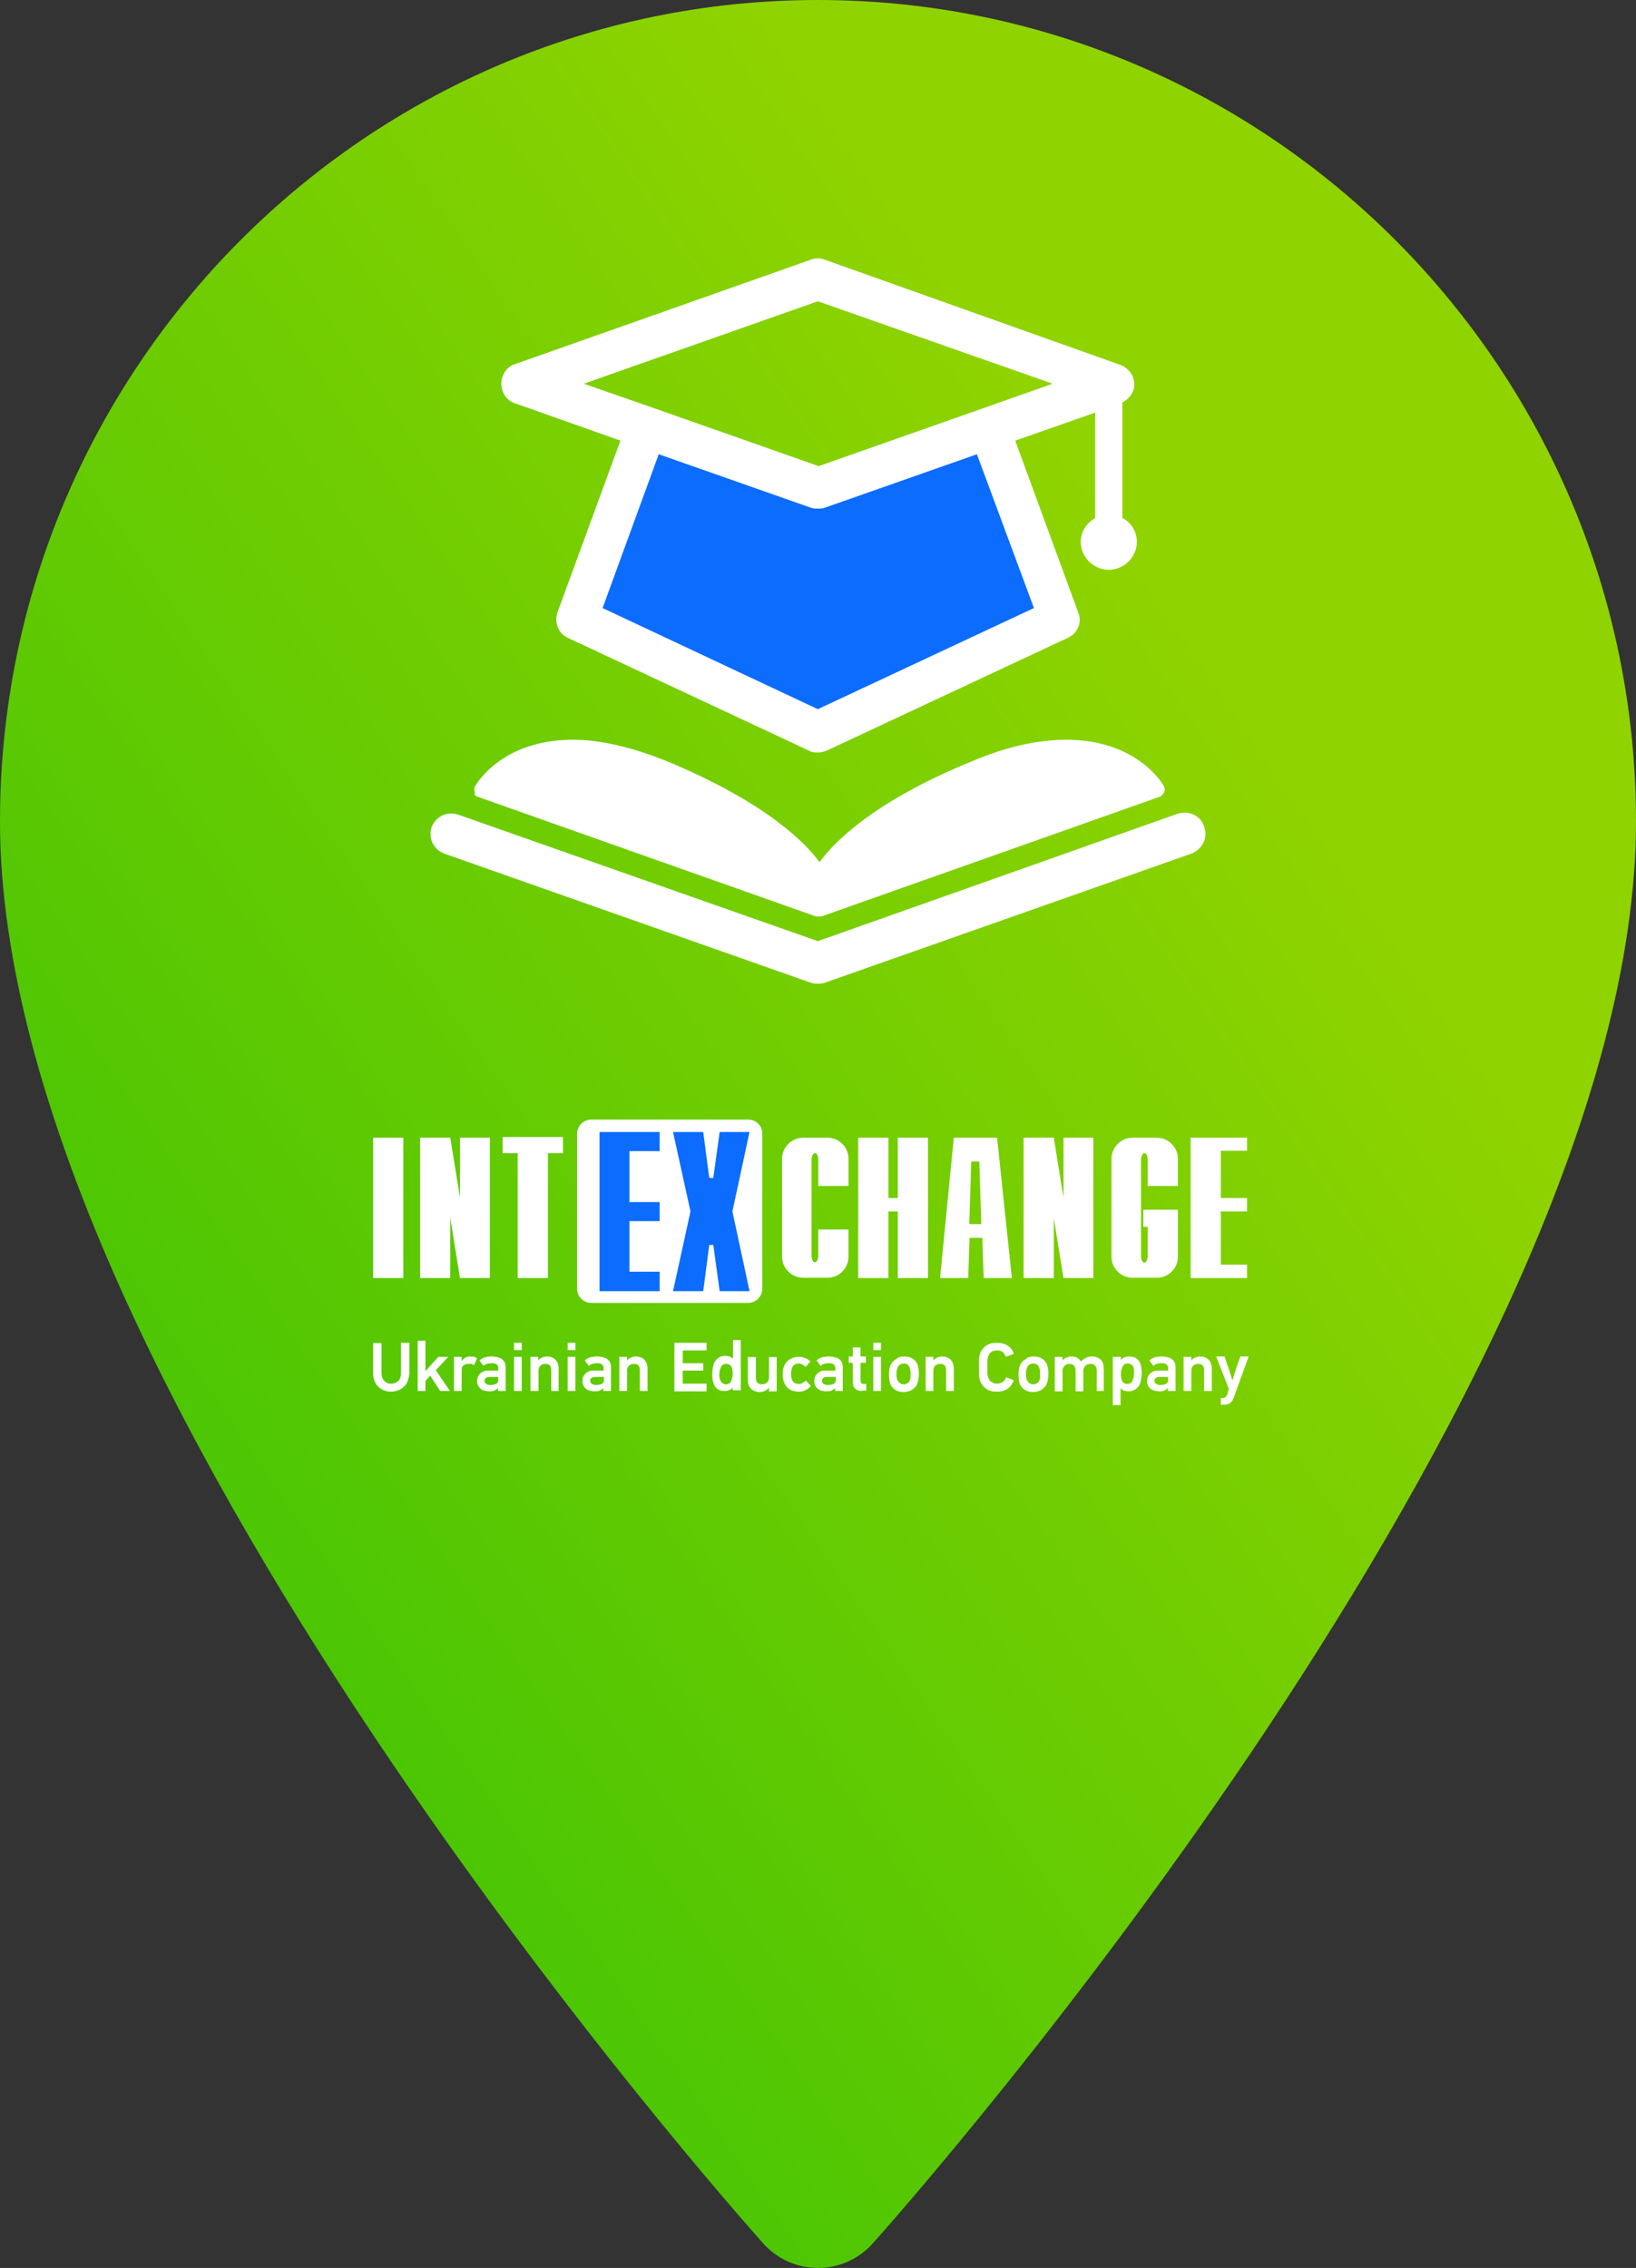 <svg width="57" height="79" viewBox="0 0 57 79" fill="none" xmlns="http://www.w3.org/2000/svg">
<rect x="0" y="0" width="57" height="79" fill="#333333" stroke="none"/>
<path d="M28.5 0C12.785 0 0 12.835 0 28.611C0 48.189 25.505 76.931 26.591 78.145C27.61 79.286 29.391 79.284 30.409 78.145C31.495 76.931 57 48.189 57 28.611C57 12.835 44.215 0 28.5 0Z" fill="url(#paint0_linear)"/>
<path d="M20.092 21.446L22.355 15.223L28.578 16.92L34.235 15.223L36.498 21.446L28.578 25.407L20.092 21.446Z" fill="#0B6CFE"/>
<path fill-rule="evenodd" clip-rule="evenodd" d="M17.941 14.047L21.617 15.349L19.424 21.328C19.305 21.684 19.453 22.068 19.779 22.216L28.198 26.153C28.287 26.212 28.405 26.212 28.494 26.212C28.613 26.212 28.702 26.183 28.791 26.153L37.209 22.216C37.535 22.068 37.713 21.684 37.565 21.328L35.371 15.349L38.158 14.372V18.043C37.861 18.22 37.654 18.516 37.654 18.872C37.654 19.404 38.099 19.848 38.632 19.848C39.166 19.848 39.61 19.404 39.61 18.872C39.61 18.516 39.403 18.191 39.106 18.043V14.017C39.343 13.899 39.521 13.662 39.521 13.396C39.521 13.1 39.343 12.833 39.047 12.715L28.731 9.044C28.583 8.985 28.405 8.985 28.257 9.044L17.941 12.685C17.645 12.774 17.467 13.07 17.467 13.366C17.467 13.662 17.645 13.958 17.941 14.047ZM36.023 21.18L28.494 24.703L20.995 21.18L22.951 15.823L28.257 17.688C28.346 17.717 28.405 17.717 28.494 17.717C28.583 17.717 28.642 17.717 28.731 17.688L34.037 15.823L36.023 21.18ZM28.494 10.495L36.676 13.366L34.245 14.224L28.524 16.237L22.803 14.224L20.343 13.366L28.494 10.495ZM41.952 28.788C41.833 28.403 41.418 28.225 41.033 28.344L28.494 32.784L15.955 28.373C15.57 28.255 15.184 28.433 15.036 28.817C14.918 29.202 15.096 29.587 15.481 29.735L28.257 34.234C28.346 34.264 28.405 34.264 28.494 34.264C28.583 34.264 28.642 34.264 28.731 34.234L41.507 29.735C41.893 29.587 42.1 29.172 41.952 28.788ZM28.435 31.925L16.637 27.752C16.548 27.722 16.518 27.663 16.548 27.604C16.518 27.544 16.518 27.456 16.548 27.396C16.578 27.337 17.467 25.768 19.957 25.768C20.935 25.768 22.032 26.035 23.218 26.508C26.716 27.959 28.079 29.38 28.553 30.031C29.028 29.38 30.391 27.929 33.889 26.508C35.075 26.005 36.172 25.768 37.15 25.768C39.64 25.768 40.529 27.337 40.559 27.396C40.588 27.456 40.588 27.544 40.559 27.604C40.529 27.663 40.47 27.722 40.41 27.752L28.613 31.925H28.524H28.435Z" fill="white"/>
<path fill-rule="evenodd" clip-rule="evenodd" d="M25.529 48.337V48.43H25.81V46.679H25.541V47.333C25.518 47.298 25.471 47.274 25.424 47.251C25.378 47.239 25.319 47.228 25.272 47.228C25.179 47.228 25.109 47.251 25.05 47.286C24.992 47.321 24.945 47.368 24.91 47.426C24.875 47.484 24.852 47.554 24.84 47.625C24.828 47.695 24.816 47.765 24.816 47.835C24.816 47.905 24.816 47.986 24.828 48.056C24.84 48.126 24.863 48.196 24.887 48.255C24.922 48.313 24.957 48.36 25.015 48.395C25.062 48.43 25.144 48.453 25.237 48.453C25.284 48.453 25.331 48.453 25.389 48.43C25.436 48.418 25.483 48.383 25.529 48.337ZM25.518 47.741C25.529 47.776 25.529 47.823 25.529 47.858C25.529 47.876 25.526 47.896 25.524 47.916C25.521 47.937 25.518 47.957 25.518 47.975C25.506 48.021 25.494 48.056 25.483 48.091C25.471 48.126 25.448 48.161 25.413 48.185C25.389 48.208 25.342 48.22 25.296 48.22C25.249 48.22 25.202 48.208 25.179 48.185C25.144 48.161 25.12 48.138 25.109 48.103C25.085 48.08 25.074 48.033 25.074 47.998C25.062 47.951 25.062 47.916 25.062 47.881V47.881C25.062 47.858 25.065 47.838 25.068 47.817C25.071 47.797 25.074 47.776 25.074 47.753C25.085 47.706 25.097 47.671 25.109 47.636C25.12 47.601 25.144 47.566 25.179 47.543C25.214 47.52 25.249 47.508 25.307 47.508C25.354 47.508 25.401 47.52 25.424 47.543C25.459 47.566 25.483 47.59 25.494 47.625C25.506 47.66 25.518 47.695 25.518 47.741ZM15.338 48.453C15.308 48.406 15.279 48.363 15.25 48.319C15.221 48.275 15.191 48.231 15.162 48.185C15.133 48.138 15.104 48.094 15.075 48.05L15.075 48.05C15.045 48.007 15.016 47.963 14.987 47.916C14.975 47.934 14.961 47.948 14.946 47.963C14.931 47.977 14.917 47.992 14.905 48.01C14.893 48.027 14.879 48.042 14.864 48.056C14.85 48.071 14.835 48.085 14.823 48.103V48.453H14.554V46.702H14.823V47.753H14.835L15.069 47.484L15.279 47.263H15.618L15.186 47.73C15.226 47.788 15.267 47.849 15.308 47.91C15.349 47.972 15.39 48.033 15.431 48.091C15.472 48.15 15.513 48.211 15.554 48.272L15.554 48.272L15.554 48.272C15.595 48.333 15.636 48.395 15.677 48.453H15.338ZM14.204 48.115L14.204 48.115C14.169 48.185 14.134 48.255 14.075 48.301C14.017 48.36 13.958 48.395 13.877 48.43L13.877 48.43C13.795 48.453 13.713 48.477 13.631 48.477C13.538 48.477 13.456 48.465 13.374 48.43C13.292 48.395 13.234 48.36 13.175 48.301C13.117 48.243 13.082 48.185 13.047 48.103C13.023 48.033 13 47.94 13 47.858V46.784H13.292V47.835C13.292 47.881 13.304 47.94 13.316 47.975C13.327 48.021 13.351 48.056 13.386 48.091C13.409 48.127 13.444 48.15 13.491 48.173C13.538 48.197 13.584 48.197 13.631 48.197C13.736 48.197 13.806 48.161 13.877 48.103C13.935 48.045 13.97 47.951 13.97 47.835V46.773H14.262V47.858C14.251 47.951 14.227 48.033 14.204 48.115L14.204 48.115L14.204 48.115L14.204 48.115ZM16.144 47.566C16.191 47.531 16.238 47.508 16.308 47.508H16.424C16.432 47.511 16.44 47.515 16.449 47.519C16.469 47.528 16.494 47.538 16.518 47.555L16.623 47.309C16.588 47.286 16.553 47.275 16.518 47.263C16.471 47.251 16.436 47.251 16.389 47.251H16.389C16.261 47.251 16.167 47.298 16.097 47.403H16.085V47.263H15.817V48.453H16.085V47.741C16.085 47.66 16.097 47.601 16.144 47.566ZM17.137 47.251C17.208 47.251 17.266 47.263 17.325 47.275C17.383 47.286 17.441 47.309 17.476 47.333C17.523 47.368 17.558 47.403 17.582 47.45C17.605 47.496 17.617 47.566 17.617 47.636V48.453H17.348V48.348C17.313 48.395 17.266 48.418 17.219 48.442C17.161 48.465 17.102 48.465 17.044 48.465C16.915 48.465 16.81 48.43 16.74 48.372C16.67 48.313 16.623 48.22 16.623 48.103C16.623 48.056 16.635 48.01 16.647 47.963C16.67 47.916 16.693 47.881 16.728 47.846C16.764 47.811 16.81 47.788 16.857 47.765C16.904 47.741 16.962 47.741 17.032 47.741H17.36V47.66V47.66C17.36 47.636 17.36 47.613 17.348 47.59C17.342 47.578 17.336 47.569 17.33 47.56L17.33 47.56C17.325 47.552 17.319 47.543 17.313 47.531L17.243 47.496C17.208 47.485 17.172 47.485 17.126 47.485C17.056 47.485 17.009 47.496 16.962 47.508C16.928 47.517 16.9 47.538 16.873 47.557C16.864 47.565 16.855 47.572 16.845 47.578L16.705 47.391C16.764 47.333 16.834 47.298 16.904 47.275C16.962 47.263 17.044 47.251 17.137 47.251ZM16.88 48.092V48.092C16.88 48.115 16.88 48.127 16.892 48.15C16.904 48.173 16.915 48.185 16.927 48.197C16.939 48.208 16.962 48.22 16.997 48.231C17.021 48.243 17.056 48.243 17.102 48.243C17.137 48.243 17.161 48.243 17.196 48.231C17.211 48.226 17.224 48.224 17.236 48.221C17.252 48.218 17.265 48.215 17.278 48.208C17.301 48.197 17.325 48.173 17.336 48.161C17.348 48.138 17.36 48.115 17.36 48.08V48.045V47.963H17.079C17.009 47.963 16.962 47.975 16.927 47.998C16.904 48.022 16.88 48.056 16.88 48.092ZM17.909 46.773V47.029H18.178V46.773H17.909ZM17.909 47.263V48.453H18.178V47.263H17.909ZM19.206 48.453V47.741C19.206 47.66 19.195 47.601 19.159 47.566C19.124 47.52 19.066 47.508 18.996 47.508C18.926 47.508 18.879 47.531 18.832 47.566C18.785 47.613 18.762 47.671 18.762 47.741V48.453H18.482V47.263H18.75V47.391C18.785 47.344 18.832 47.309 18.891 47.286C18.949 47.263 19.008 47.251 19.054 47.251C19.171 47.251 19.276 47.286 19.346 47.356C19.417 47.426 19.463 47.531 19.463 47.671V48.453H19.206ZM19.779 46.773V47.029H20.048V46.773H19.779ZM19.779 47.263V48.453H20.048V47.263H19.779ZM20.807 47.251C20.878 47.251 20.936 47.263 20.994 47.275C21.053 47.286 21.111 47.309 21.146 47.333C21.193 47.368 21.228 47.403 21.252 47.45C21.275 47.496 21.287 47.566 21.287 47.636V48.453H21.018V48.348C20.983 48.395 20.936 48.418 20.889 48.442C20.831 48.465 20.772 48.465 20.714 48.465C20.585 48.465 20.48 48.43 20.41 48.372C20.34 48.313 20.293 48.22 20.293 48.103C20.293 48.056 20.305 48.01 20.317 47.963C20.34 47.916 20.363 47.881 20.398 47.846C20.433 47.811 20.48 47.788 20.527 47.765C20.574 47.741 20.632 47.741 20.702 47.741H21.029V47.66C21.029 47.636 21.029 47.613 21.018 47.59C21.012 47.578 21.006 47.569 21 47.56C20.994 47.552 20.989 47.543 20.983 47.531L20.913 47.496C20.878 47.485 20.843 47.485 20.796 47.485C20.726 47.485 20.679 47.496 20.632 47.508C20.598 47.517 20.57 47.538 20.543 47.557L20.543 47.557L20.543 47.557L20.543 47.557C20.534 47.565 20.524 47.572 20.515 47.578L20.375 47.391C20.433 47.333 20.503 47.298 20.574 47.275C20.644 47.263 20.726 47.251 20.807 47.251ZM20.562 48.092C20.562 48.115 20.562 48.127 20.574 48.15C20.585 48.173 20.597 48.185 20.609 48.197C20.62 48.208 20.644 48.22 20.679 48.231C20.702 48.243 20.737 48.243 20.784 48.243C20.819 48.243 20.843 48.243 20.878 48.231C20.901 48.231 20.936 48.22 20.959 48.208C20.983 48.197 21.006 48.173 21.018 48.161C21.029 48.138 21.041 48.115 21.041 48.08V48.045V47.963H20.761C20.691 47.963 20.644 47.975 20.609 47.998C20.574 48.022 20.562 48.056 20.562 48.092ZM22.292 47.741V48.453H22.561V47.671C22.561 47.531 22.514 47.426 22.444 47.356C22.374 47.286 22.268 47.251 22.152 47.251C22.105 47.251 22.046 47.263 21.988 47.286C21.93 47.309 21.883 47.344 21.848 47.391V47.263H21.579V48.453H21.848V47.741C21.848 47.671 21.871 47.613 21.918 47.566C21.965 47.531 22.011 47.508 22.081 47.508C22.152 47.508 22.21 47.52 22.245 47.566C22.28 47.601 22.292 47.66 22.292 47.741ZM23.496 48.453V46.773H24.618V47.041H23.788V47.485H24.501V47.741H23.788V48.197H24.618V48.465H23.496V48.453ZM26.336 47.274V47.975C26.336 48.056 26.348 48.115 26.383 48.161C26.418 48.196 26.476 48.22 26.558 48.22C26.616 48.22 26.675 48.196 26.722 48.161C26.768 48.115 26.792 48.056 26.792 47.986V47.274H27.061V48.465H26.792V48.348H26.78C26.745 48.395 26.698 48.43 26.64 48.453C26.581 48.476 26.523 48.488 26.476 48.488C26.348 48.488 26.254 48.453 26.172 48.383C26.102 48.313 26.055 48.208 26.055 48.056V47.274H26.336ZM27.82 48.476C27.902 48.476 27.984 48.465 28.054 48.43C28.124 48.395 28.194 48.348 28.253 48.278L28.077 48.091C28.052 48.117 28.02 48.136 27.992 48.154L27.992 48.154L27.991 48.154C27.981 48.16 27.97 48.167 27.96 48.173C27.925 48.196 27.879 48.208 27.844 48.208C27.75 48.208 27.68 48.185 27.633 48.126C27.587 48.068 27.563 47.986 27.563 47.858C27.563 47.73 27.587 47.636 27.633 47.578C27.68 47.519 27.75 47.496 27.844 47.496C27.914 47.496 27.996 47.543 28.066 47.613L28.241 47.426C28.124 47.321 27.996 47.263 27.832 47.263C27.762 47.263 27.692 47.274 27.622 47.298C27.563 47.321 27.493 47.356 27.446 47.403C27.388 47.449 27.353 47.508 27.318 47.589C27.283 47.671 27.271 47.764 27.271 47.87C27.271 47.975 27.283 48.068 27.318 48.15C27.341 48.22 27.388 48.29 27.435 48.336C27.481 48.383 27.54 48.418 27.61 48.441C27.68 48.465 27.75 48.476 27.82 48.476ZM28.884 47.251C28.954 47.251 29.012 47.263 29.071 47.275C29.129 47.286 29.188 47.309 29.223 47.333C29.27 47.368 29.305 47.403 29.328 47.45C29.351 47.496 29.363 47.566 29.363 47.636V48.453H29.094V48.348C29.059 48.395 29.012 48.418 28.966 48.442C28.907 48.465 28.849 48.465 28.79 48.465C28.662 48.465 28.557 48.43 28.486 48.372C28.416 48.313 28.37 48.22 28.37 48.103C28.37 48.056 28.381 48.01 28.393 47.963C28.416 47.916 28.44 47.881 28.475 47.846C28.51 47.811 28.557 47.788 28.603 47.765C28.65 47.741 28.709 47.741 28.779 47.741H29.106V47.66C29.106 47.636 29.106 47.613 29.094 47.59C29.088 47.578 29.083 47.569 29.077 47.56C29.071 47.552 29.065 47.543 29.059 47.531L28.989 47.496C28.954 47.485 28.919 47.485 28.872 47.485C28.802 47.485 28.755 47.496 28.709 47.508C28.674 47.517 28.646 47.538 28.62 47.557C28.61 47.565 28.601 47.572 28.592 47.578L28.451 47.391C28.51 47.333 28.58 47.298 28.65 47.275C28.72 47.263 28.802 47.251 28.884 47.251ZM28.638 48.092C28.638 48.115 28.638 48.127 28.65 48.15C28.662 48.173 28.674 48.185 28.685 48.197C28.697 48.208 28.72 48.22 28.755 48.231C28.779 48.243 28.814 48.243 28.86 48.243C28.895 48.243 28.919 48.243 28.954 48.231C28.969 48.226 28.983 48.224 28.994 48.221C29.009 48.218 29.023 48.215 29.036 48.208C29.059 48.197 29.083 48.173 29.094 48.161C29.106 48.138 29.118 48.115 29.118 48.08V48.045V47.963H28.837C28.767 47.963 28.72 47.975 28.685 47.998C28.65 48.022 28.638 48.056 28.638 48.092ZM29.796 48.371C29.854 48.43 29.924 48.453 30.018 48.453V48.441H30.181V48.208H30.088C30.053 48.208 30.018 48.196 30.006 48.173C29.994 48.15 29.983 48.126 29.983 48.08V47.473H30.169V47.251H29.983V46.936H29.714V47.251H29.573V47.473H29.714V48.15C29.714 48.243 29.737 48.325 29.796 48.371ZM30.427 47.029V46.773H30.695V47.029H30.427ZM30.427 48.453V47.263H30.695V48.453H30.427ZM31.747 47.298C31.677 47.263 31.595 47.251 31.502 47.251C31.385 47.251 31.291 47.275 31.221 47.344C31.14 47.391 31.081 47.45 31.034 47.543C31.011 47.59 30.999 47.636 30.988 47.695C30.976 47.753 30.976 47.811 30.976 47.881C30.976 48.056 30.999 48.208 31.07 48.302C31.116 48.36 31.175 48.407 31.245 48.442C31.315 48.477 31.397 48.488 31.49 48.488C31.584 48.488 31.666 48.465 31.747 48.43C31.829 48.383 31.888 48.325 31.934 48.255L31.947 48.224L31.947 48.224C31.966 48.178 31.983 48.137 31.993 48.08C32.005 48.022 32.016 47.94 32.016 47.846C32.016 47.765 32.005 47.695 31.993 47.625C31.981 47.555 31.958 47.496 31.923 47.45C31.876 47.38 31.817 47.333 31.747 47.298ZM31.362 47.531C31.397 47.508 31.444 47.496 31.49 47.496C31.537 47.496 31.572 47.508 31.607 47.52C31.642 47.543 31.666 47.578 31.689 47.625C31.712 47.671 31.724 47.741 31.724 47.835V47.963V47.963C31.724 47.998 31.724 48.022 31.712 48.045C31.701 48.103 31.666 48.15 31.631 48.173C31.584 48.208 31.537 48.22 31.49 48.22C31.444 48.22 31.397 48.208 31.362 48.185C31.327 48.161 31.303 48.138 31.28 48.092C31.256 48.056 31.245 48.022 31.245 47.986C31.233 47.951 31.233 47.905 31.233 47.858C31.233 47.811 31.233 47.765 31.245 47.73L31.28 47.625C31.291 47.59 31.327 47.555 31.362 47.531ZM32.963 48.453V47.741C32.963 47.66 32.951 47.601 32.916 47.566C32.881 47.52 32.823 47.508 32.752 47.508C32.682 47.508 32.636 47.531 32.589 47.566C32.542 47.613 32.519 47.671 32.519 47.741V48.453H32.25V47.263H32.519V47.391C32.554 47.344 32.6 47.309 32.659 47.286C32.717 47.263 32.776 47.251 32.823 47.251C32.939 47.251 33.045 47.286 33.115 47.356C33.185 47.426 33.232 47.531 33.232 47.671V48.453H32.963ZM35.114 48.372C35.207 48.301 35.277 48.197 35.324 48.08L35.055 47.975C35.032 48.045 34.997 48.091 34.938 48.138C34.891 48.173 34.821 48.197 34.739 48.197C34.681 48.197 34.634 48.185 34.587 48.161C34.541 48.138 34.506 48.115 34.482 48.08C34.459 48.045 34.436 48.01 34.424 47.963C34.412 47.928 34.401 47.881 34.401 47.835V47.391C34.401 47.352 34.408 47.322 34.418 47.286L34.424 47.263C34.436 47.216 34.459 47.181 34.482 47.146C34.517 47.111 34.541 47.088 34.587 47.064C34.634 47.053 34.681 47.041 34.739 47.041C34.821 47.041 34.891 47.053 34.938 47.099C34.985 47.146 35.02 47.193 35.043 47.263L35.324 47.158C35.289 47.041 35.219 46.948 35.114 46.878C35.008 46.808 34.891 46.773 34.739 46.773C34.634 46.773 34.541 46.784 34.459 46.819C34.377 46.854 34.307 46.901 34.26 46.959C34.202 47.018 34.167 47.076 34.143 47.158C34.12 47.239 34.108 47.321 34.108 47.403V47.835C34.108 47.928 34.12 48.01 34.143 48.091C34.167 48.161 34.214 48.231 34.26 48.29C34.319 48.348 34.377 48.395 34.459 48.43C34.541 48.465 34.634 48.477 34.739 48.477C34.891 48.477 35.008 48.442 35.114 48.372ZM36.013 47.251C36.107 47.251 36.189 47.263 36.259 47.298C36.329 47.333 36.387 47.38 36.434 47.45C36.469 47.496 36.492 47.555 36.504 47.625C36.516 47.695 36.528 47.765 36.528 47.846C36.528 47.94 36.516 48.022 36.504 48.08C36.495 48.137 36.477 48.178 36.459 48.224L36.459 48.224L36.446 48.255C36.399 48.325 36.341 48.383 36.259 48.43C36.177 48.465 36.095 48.488 36.002 48.488C35.908 48.488 35.826 48.477 35.756 48.442C35.686 48.407 35.628 48.36 35.581 48.302C35.511 48.208 35.487 48.056 35.487 47.881C35.487 47.811 35.487 47.753 35.499 47.695C35.511 47.636 35.522 47.59 35.546 47.543C35.593 47.45 35.651 47.391 35.733 47.344C35.803 47.275 35.908 47.251 36.013 47.251ZM36.002 47.496C35.955 47.496 35.908 47.508 35.873 47.531C35.838 47.555 35.803 47.59 35.791 47.625L35.756 47.73C35.745 47.765 35.745 47.811 35.745 47.858V47.858V47.858C35.745 47.905 35.745 47.951 35.756 47.986C35.756 48.022 35.768 48.056 35.791 48.092C35.815 48.138 35.838 48.161 35.873 48.185C35.908 48.208 35.955 48.22 36.002 48.22C36.048 48.22 36.095 48.208 36.142 48.173C36.177 48.15 36.212 48.103 36.224 48.045C36.235 48.022 36.235 47.998 36.235 47.963V47.835C36.235 47.741 36.224 47.671 36.2 47.625C36.177 47.578 36.154 47.543 36.118 47.52C36.083 47.508 36.048 47.496 36.002 47.496ZM38.211 47.741V48.453H38.456V47.671C38.456 47.531 38.421 47.426 38.34 47.356C38.269 47.286 38.164 47.251 38.047 47.251C37.965 47.251 37.895 47.263 37.837 47.298C37.767 47.333 37.708 47.368 37.662 47.426C37.592 47.309 37.486 47.251 37.334 47.251C37.276 47.251 37.217 47.263 37.159 47.286C37.101 47.309 37.054 47.344 37.019 47.391V47.263H36.75V48.465H37.019V47.753C37.019 47.683 37.042 47.625 37.089 47.578C37.136 47.531 37.194 47.508 37.252 47.508C37.323 47.508 37.381 47.52 37.416 47.566C37.451 47.601 37.475 47.66 37.475 47.741V48.465H37.743V47.753C37.743 47.683 37.767 47.625 37.813 47.578C37.86 47.531 37.919 47.508 37.977 47.508C38.059 47.508 38.117 47.52 38.153 47.566C38.188 47.601 38.211 47.66 38.211 47.741ZM39.052 47.263V47.368H39.064C39.099 47.321 39.146 47.286 39.204 47.275C39.251 47.251 39.309 47.251 39.356 47.251C39.45 47.251 39.52 47.275 39.578 47.309C39.637 47.344 39.684 47.391 39.707 47.45C39.742 47.508 39.754 47.578 39.765 47.648C39.777 47.718 39.777 47.788 39.777 47.858C39.777 47.928 39.765 47.998 39.754 48.068C39.742 48.138 39.719 48.208 39.684 48.267C39.648 48.325 39.602 48.372 39.543 48.407C39.485 48.442 39.403 48.465 39.309 48.465C39.271 48.465 39.232 48.457 39.187 48.448L39.158 48.442C39.111 48.418 39.076 48.395 39.041 48.36V48.944H38.772V47.263H39.052ZM39.052 47.858C39.052 47.893 39.052 47.94 39.064 47.975C39.064 48.022 39.076 48.056 39.087 48.092C39.099 48.127 39.123 48.15 39.158 48.173C39.193 48.197 39.228 48.208 39.274 48.208C39.321 48.208 39.368 48.197 39.391 48.173C39.426 48.15 39.45 48.127 39.461 48.092C39.473 48.056 39.485 48.022 39.496 47.975C39.496 47.951 39.499 47.931 39.502 47.911C39.505 47.89 39.508 47.87 39.508 47.846V47.73C39.508 47.683 39.496 47.648 39.485 47.613C39.473 47.578 39.45 47.543 39.415 47.531C39.38 47.508 39.345 47.496 39.286 47.496C39.239 47.496 39.193 47.508 39.169 47.531C39.144 47.548 39.131 47.571 39.117 47.596C39.111 47.605 39.106 47.615 39.099 47.625C39.087 47.66 39.076 47.695 39.064 47.741C39.052 47.788 39.052 47.823 39.052 47.858ZM40.665 47.275C40.607 47.263 40.548 47.251 40.478 47.251C40.385 47.251 40.315 47.263 40.245 47.275C40.174 47.298 40.104 47.333 40.046 47.391L40.186 47.578C40.195 47.572 40.205 47.565 40.214 47.557C40.241 47.538 40.269 47.517 40.303 47.508C40.35 47.496 40.396 47.485 40.467 47.485C40.513 47.485 40.548 47.485 40.583 47.496L40.654 47.531C40.659 47.543 40.665 47.552 40.671 47.56C40.677 47.569 40.683 47.578 40.689 47.59C40.7 47.613 40.7 47.636 40.7 47.66V47.741H40.373C40.303 47.741 40.244 47.741 40.198 47.765C40.151 47.788 40.104 47.811 40.069 47.846C40.034 47.881 40.011 47.916 39.987 47.963L39.987 47.963C39.976 48.01 39.964 48.056 39.964 48.103C39.964 48.22 40.011 48.313 40.081 48.372C40.151 48.43 40.256 48.465 40.385 48.465C40.443 48.465 40.502 48.465 40.56 48.442C40.607 48.418 40.654 48.395 40.689 48.348V48.453H40.957V47.636C40.957 47.566 40.946 47.496 40.922 47.45C40.899 47.403 40.864 47.368 40.817 47.333C40.782 47.309 40.724 47.286 40.665 47.275ZM40.233 48.15C40.221 48.127 40.221 48.115 40.221 48.092C40.221 48.056 40.245 48.022 40.268 47.998C40.303 47.975 40.35 47.963 40.42 47.963H40.7V48.045V48.08C40.7 48.115 40.689 48.138 40.677 48.161C40.665 48.173 40.642 48.197 40.618 48.208C40.595 48.22 40.56 48.231 40.537 48.231C40.502 48.243 40.478 48.243 40.443 48.243C40.396 48.243 40.361 48.243 40.338 48.231C40.303 48.22 40.279 48.208 40.268 48.197C40.256 48.185 40.245 48.173 40.233 48.15ZM41.951 48.453V47.741C41.951 47.66 41.939 47.601 41.904 47.566C41.869 47.52 41.811 47.508 41.741 47.508C41.67 47.508 41.624 47.531 41.577 47.566C41.53 47.613 41.507 47.671 41.507 47.741V48.453H41.238V47.263H41.507V47.391C41.542 47.344 41.589 47.309 41.647 47.286C41.706 47.263 41.764 47.251 41.811 47.251C41.928 47.251 42.033 47.286 42.103 47.356C42.173 47.426 42.22 47.531 42.22 47.671V48.453H41.951ZM42.839 48.885C42.898 48.85 42.944 48.792 42.98 48.698L43.505 47.251H43.213L43.061 47.695L42.944 48.068H42.933L42.816 47.695L42.664 47.251H42.372L42.816 48.383L42.757 48.57C42.746 48.605 42.722 48.64 42.699 48.663C42.676 48.687 42.641 48.698 42.605 48.698H42.535V48.932H42.641C42.711 48.932 42.781 48.92 42.839 48.885Z" fill="white"/>
<path fill-rule="evenodd" clip-rule="evenodd" d="M20.597 39H26.067C26.348 39 26.57 39.222 26.558 39.502V44.894C26.558 45.162 26.336 45.384 26.067 45.384H20.597C20.328 45.384 20.106 45.162 20.106 44.894V39.49C20.106 39.222 20.328 39 20.597 39ZM13 39.63H14.052V44.52H13V39.63ZM31.28 41.731H30.953V39.63H29.901V44.52H30.953V42.198H31.28V44.52H32.332V39.63H31.28V41.731ZM15.688 39.63L16.027 41.719V39.63H17.067V44.52H16.027L15.688 42.419V44.52H14.636V39.63H15.688ZM37.054 41.719L36.715 39.63H35.663V44.52H36.715V42.431L37.054 44.52H38.094V39.63H37.054V41.719ZM18.038 40.167H17.512V39.607H19.616V40.167H19.09V44.52H18.038V40.167ZM43.447 40.085V39.63H42.535H42.056H41.483V44.52H42.056H42.535H43.447V44.053H42.535V42.198H43.447V41.731H42.535V40.085H43.447ZM28.522 39.63H28.825C29.235 39.63 29.562 39.957 29.562 40.365V41.311H28.51V40.4C28.51 40.272 28.463 40.167 28.393 40.167C28.335 40.167 28.276 40.272 28.276 40.4V42.069V43.738C28.276 43.867 28.323 43.972 28.393 43.972C28.451 43.972 28.51 43.867 28.51 43.738V42.828H29.562V43.773C29.562 44.182 29.235 44.509 28.825 44.509H28.522H28.288H27.984C27.587 44.509 27.248 44.182 27.248 43.773V42.069V40.365C27.248 39.969 27.575 39.63 27.984 39.63H28.288H28.522ZM34.658 39.63H34.097H33.875H33.314H33.232L32.753 44.52H33.734L33.781 43.12H34.225L34.272 44.52H35.254L34.74 39.63H34.658ZM33.77 42.641L33.84 40.459H34.12L34.19 42.641H33.77ZM39.999 39.63H40.303C40.7 39.63 41.039 39.957 41.039 40.365V41.311H39.987V40.4C39.987 40.272 39.941 40.167 39.871 40.167C39.812 40.167 39.754 40.272 39.754 40.4V42.069V43.75C39.754 43.878 39.8 43.983 39.871 43.983C39.929 43.983 39.987 43.878 39.987 43.75V42.735H39.836V42.139H41.039V42.419V42.735V43.773C41.039 44.182 40.712 44.509 40.303 44.509H39.999H39.765H39.462C39.052 44.509 38.725 44.182 38.725 43.773V42.069V40.365C38.725 39.969 39.052 39.63 39.462 39.63H39.765H39.999Z" fill="white"/>
<path fill-rule="evenodd" clip-rule="evenodd" d="M20.889 39.432H21.45H21.93H22.982V40.097H21.93V41.871H22.982V42.536H21.93V44.298H22.982V44.975H21.93H21.45H20.889V39.432ZM25.074 39.432H26.114L25.518 42.198L26.114 44.975H25.074L24.852 43.365H24.711L24.501 44.975H23.449L24.057 42.198L23.449 39.432H24.501L24.711 41.031H24.852L25.074 39.432Z" fill="#0B6CFE"/>
<defs>
<linearGradient id="paint0_linear" x1="43.665" y1="25.215" x2="-35.949" y2="79.858" gradientUnits="userSpaceOnUse">
<stop stop-color="#8FD300"/>
<stop offset="1" stop-color="#00B707"/>
</linearGradient>
</defs>
</svg>
